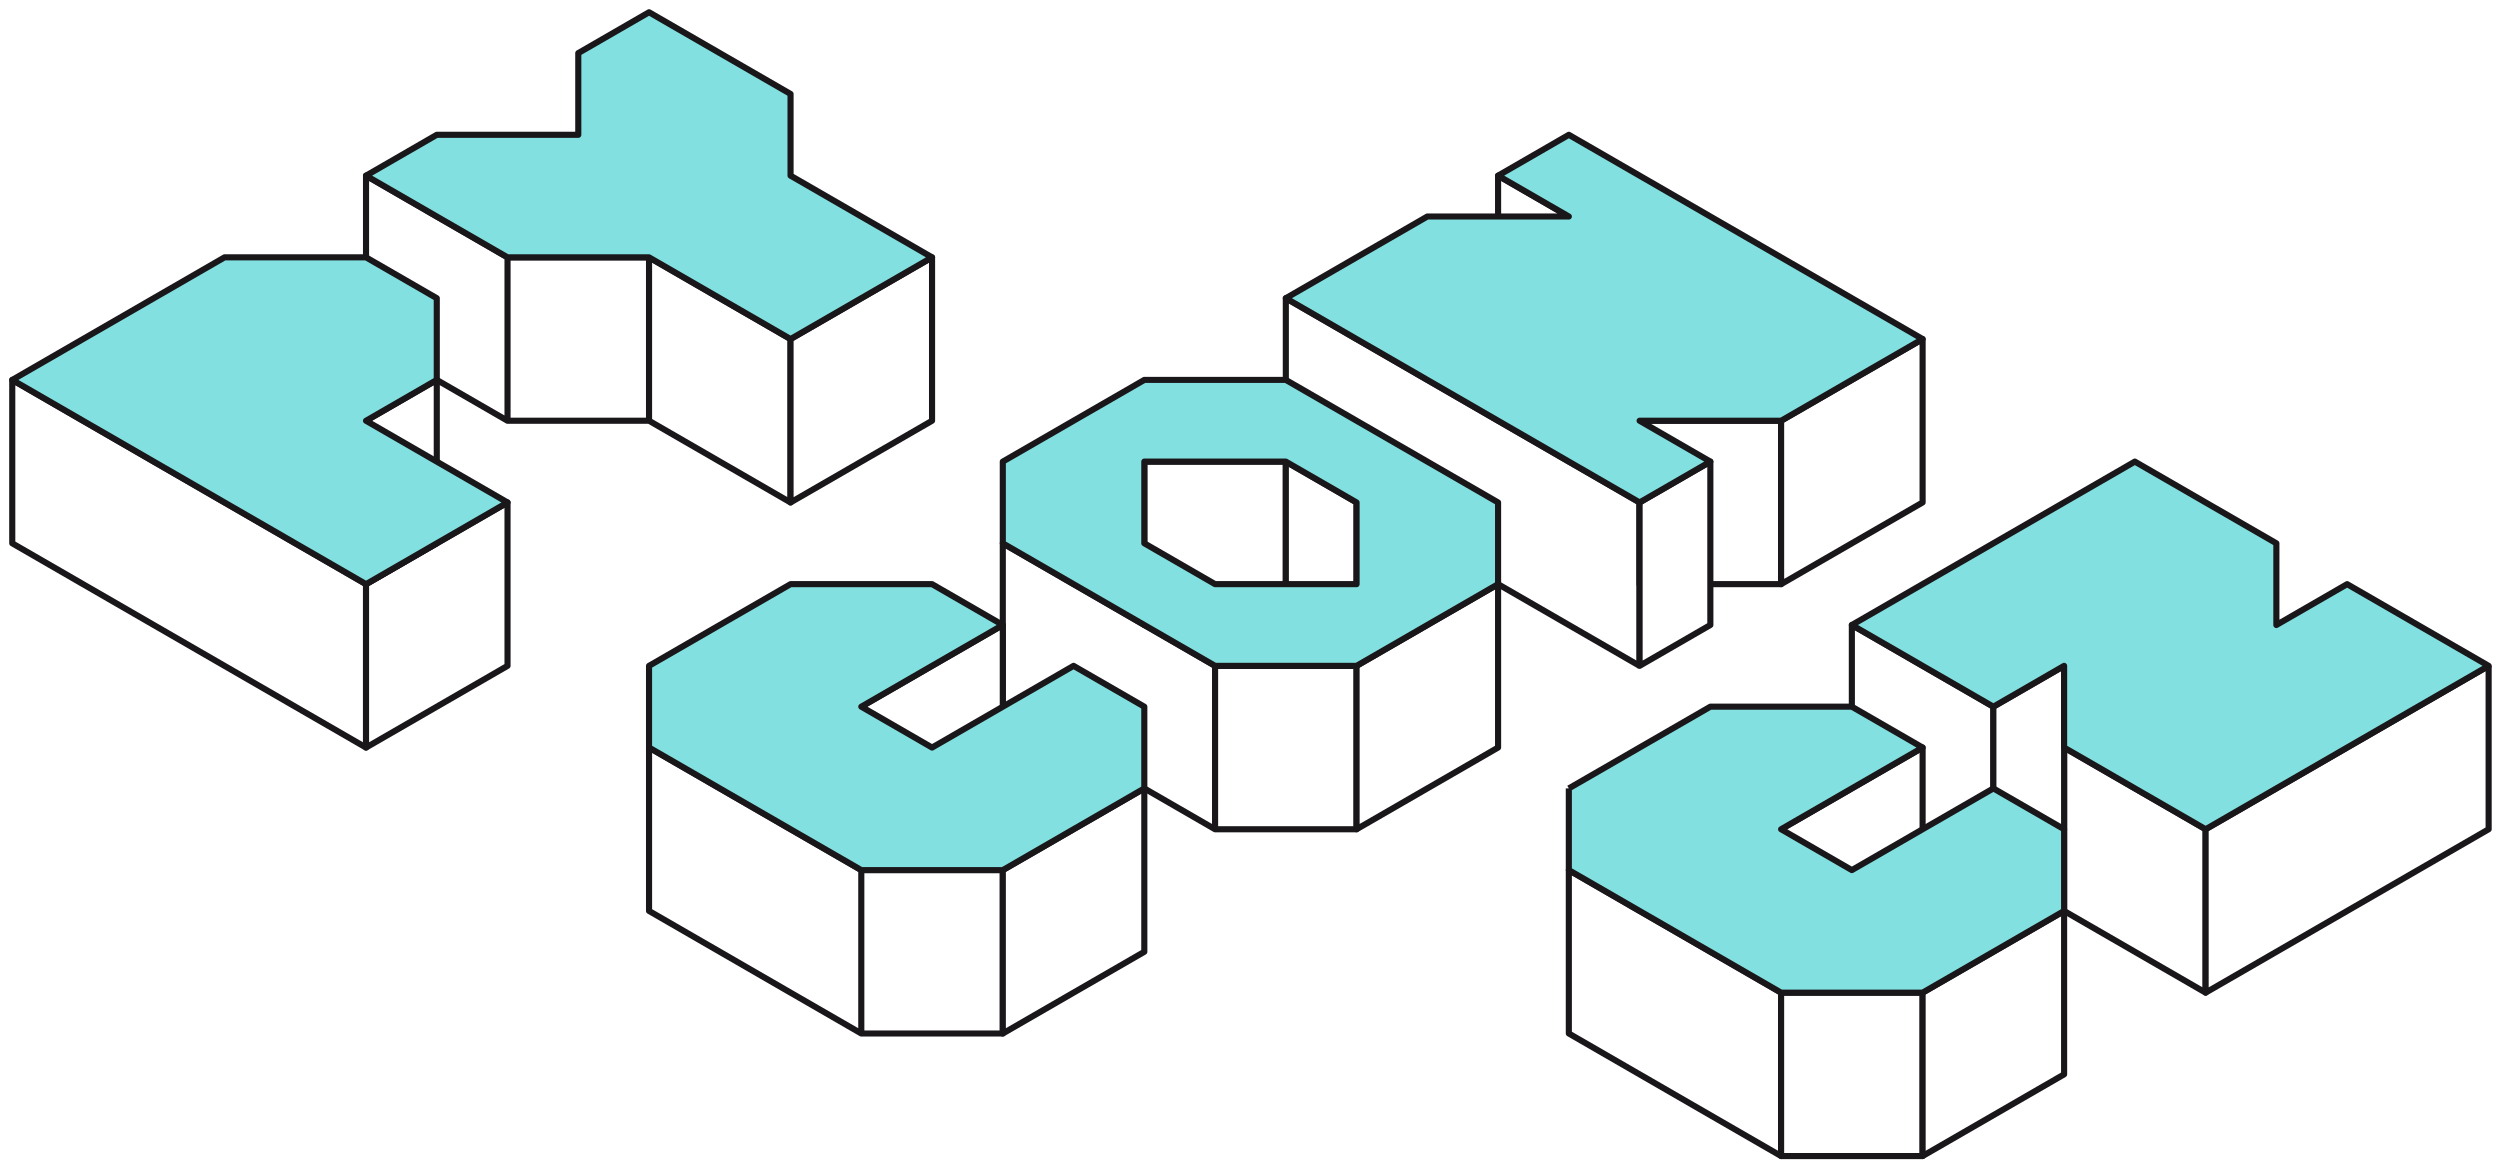<?xml version="1.0" encoding="UTF-8" standalone="no"?>
<svg xmlns:xlink="http://www.w3.org/1999/xlink" xmlns:dc="http://purl.org/dc/elements/1.1/" xmlns:cc="http://creativecommons.org/ns#" xmlns:rdf="http://www.w3.org/1999/02/22-rdf-syntax-ns#" xmlns:svg="http://www.w3.org/2000/svg" xmlns="http://www.w3.org/2000/svg" xmlns:sodipodi="http://sodipodi.sourceforge.net/DTD/sodipodi-0.dtd" xmlns:inkscape="http://www.inkscape.org/namespaces/inkscape" version="1.1" x="0px" y="0px" width="612" height="284" viewBox="0 0 612 284" enable-background="new 0 0 841.891 595.28" xml:space="preserve" inkscape:version="0.91 r13725">
    <sodipodi:namedview pagecolor="#ffffff" bordercolor="#666666" borderopacity="1" objecttolerance="10" gridtolerance="10" guidetolerance="10" inkscape:pageopacity="0" inkscape:pageshadow="2" inkscape:window-width="1920" inkscape:window-height="1177" id="namedview284" showgrid="true" inkscape:zoom="1.4158603" inkscape:cx="27.11633" inkscape:cy="191.26778" inkscape:window-x="-8" inkscape:window-y="-8" inkscape:window-maximized="1" inkscape:current-layer="svg2" inkscape:snap-path-clip="false" showguides="true" inkscape:guide-bbox="true" inkscape:snap-intersection-paths="true" inkscape:snap-bbox="true" inkscape:snap-center="false" inkscape:snap-object-midpoints="false" inkscape:object-nodes="true" inkscape:snap-smooth-nodes="true" inkscape:object-paths="true" inkscape:snap-bbox-midpoints="false" inkscape:snap-bbox-edge-midpoints="false" inkscape:bbox-nodes="true" inkscape:bbox-paths="false">
        <inkscape:grid type="axonomgrid" id="grid-axo" units="px" empspacing="4" originx="3" spacingy="10" color="#0af9ff" opacity="0.12" empcolor="#5a006a" empopacity="0.2" originy="31" snapvisiblegridlinesonly="false" enabled="false" />
        <inkscape:grid type="axonomgrid" id="grid-grid" units="px" empspacing="0" visible="true" snapvisiblegridlinesonly="false" spacingy="20" empcolor="#0073d4" empopacity="0.251" color="#00c803" opacity="0.251" originx="3" originy="31" />
    </sodipodi:namedview>

    <style>
    /* <![CDATA[ */
    path{stroke-linecap:butt;stroke-linejoin:round;stroke-miterlimit:4;stroke-opacity:1}
    .border{stroke:#1a171b;stroke-width:1.5;}
    .frame{fill:transparent;}
    .side{fill:#fff;}
    .top{fill:#82e1e0;}
    svg:hover .top{fill:white;}
    .grid{stroke:#b800cc;stroke-width:0.5;display:none;}
    svg:hover .grid{display:block;}
    /*.left{fill:#d4d4d4;}
    .front{fill:#e4e4e4;}
    .right{fill:#fcfcfc;}*/
    /* ]]> */
    </style>
    <!--
    <symbol id="ltr-p" viewBox="0 0 612 284"> <path class="ltr-p" d="M3 93l51.962-30h34.64l17.32 10v20l-17.32 10 34.642 20-34.64 20z"/></symbol>
    <symbol id="ltr-y" viewBox="0 0 612 284"> <path class="ltr-y" d="M89.603 43l34.64 20h34.642l34.64 20 34.642-20-34.64-20V23L158.884 3l-17.32 10v20h-34.642z"/></symbol>
    <symbol id="ltr-c1" viewBox="0 0 612 284"><path class="ltr-c" d="M245.487 153l-17.32-10h-34.64l-34.642 20v20l51.96 30h34.642l34.64-20v-20l-17.32-10-34.64 20-17.32-10z"/></symbol>
    <symbol id="ltr-o" viewBox="0 0 612 284"> <path class="ltr-o" d="M280.13 93l-34.644 20v20l51.963 30h34.64l34.64-20v-20l-51.96-30h-34.64zm0 20h34.64l17.32 10v20h-34.64l-17.32-10v-20z"/></symbol>
    <symbol id="ltr-n" viewBox="0 0 612 284"> <path class="ltr-n" d="M436.013 103l34.64-20-86.602-50-17.32 10 17.32 10h-34.64l-34.64 20 86.602 50 17.32-10-17.32-10z"/></symbol>
    <symbol id="ltr-c2" viewBox="0 0 612 284"><path class="ltr-c" d="M384.05 193v20l51.963 30h34.64l34.642-20v-20l-17.32-10-34.642 20-17.32-10 34.64-20-17.32-10h-34.64l-34.642 20"/></symbol>
    <symbol id="ltr-z" viewBox="0 0 612 284"> <path class="ltr-z" d="M522.615 113l34.64 20v20l17.322-10 34.64 20-69.28 40-34.642-20v-20l-17.32 10-34.642-20z"/></symbol>
    -->
    <symbol id="ltr" viewBox="0 0 612 284"><path d="M3 93l51.962-30h34.64l17.32 10v20l-17.32 10 34.642 20-34.64 20zM89.603 43l34.64 20h34.642l34.64 20 34.642-20-34.64-20V23L158.884 3l-17.32 10v20h-34.642zM245.487 153l-17.32-10h-34.64l-34.642 20v20l51.96 30h34.642l34.64-20v-20l-17.32-10-34.64 20-17.32-10zM280.13 93l-34.644 20v20l51.963 30h34.64l34.64-20v-20l-51.96-30h-34.64zm0 20h34.64l17.32 10v20h-34.64l-17.32-10v-20zM436.013 103l34.64-20-86.602-50-17.32 10 17.32 10h-34.64l-34.64 20 86.603 50 17.32-10-17.32-10zM384.05 193v20l51.963 30h34.64l34.642-20v-20l-17.32-10-34.642 20-17.32-10 34.64-20-17.32-10h-34.64l-34.642 20M522.615 113l34.64 20v20l17.322-10 34.64 20-69.28 40-34.642-20v-20l-17.32 10-34.642-20z"/></symbol>

    <g class="border side">
        <path class="left" d="M3 93v40l86.603 50v-40zM89.603 43v40l34.64 20V63zM158.885 103l34.64 20V83l-34.64-20v40M210.846 253l-51.96-30v-40l51.96 30zM245.487 133l51.962 30v40l-51.964-30zM366.73 43l17.32 10v40l-17.32-10zM384.05 213l51.963 30v40l-51.962-30zM401.372 163l-86.603-50V73l86.6 50v40M453.333 153l34.64 20v40l-34.64-20zM505.295 183l34.64 20v40l-34.64-20zM124.244 103h34.64V63h-34.64v40M210.846 213h34.64v40h-34.64zM297.45 163h34.64v40h-34.64z"/>
        <path class="front" d="M314.77 113v40h-34.642v-40zM436.013 103h-34.64v40h34.64zM436.013 243h34.64v40h-34.64zM89.603 183l34.64-20v-40l-34.64 20z"/>
        <path class="right" d="M106.923 93v40l-17.32 10v-40zM193.526 83l34.64-20v40l-34.64 20V83M245.487 153v40l-34.64 20v-40zM280.128 193v40l-34.64 20v-40zM332.09 123l-17.32-10v40l17.32 10v-40M366.73 143v40l-34.64 20v-40l34.64-20M418.692 113v40l-17.32 10v-40zM470.654 83v40l-34.64 20v-40zM470.654 183l-34.64 20v40l34.64-20zM470.654 243l34.64-20v40l-34.64 20zM505.295 203v-40l-17.32 10v40zM609.218 163v40l-69.282 40v-40l69.282-40"/>
    </g>
    <!--
    <g class="border side">
        <g class="left">
            <path d="M3 93v40l86.603 50v-40z"/>
            <path d="M89.603 43v40l34.64 20V63z"/>
            <path d="M158.885 103l34.64 20V83l-34.64-20v40"/>
            <path d="M210.846 253l-51.96-30v-40l51.96 30z"/>
            <path d="M245.487 133l51.962 30v40l-51.963-30z"/>
            <path d="M366.73 43l17.32 10v40l-17.32-10z"/>
            <path d="M384.05 213l51.963 30v40l-51.962-30z"/>
            <path d="M401.372 163l-86.603-50V73l86.602 50v40"/>
            <path d="M453.333 153l34.64 20v40l-34.64-20z"/>
            <path d="M505.295 183l34.64 20v40l-34.64-20z"/>
        </g>
        <g class="front">
            <path d="M124.244 103h34.64V63h-34.64v40"/>
            <path d="M210.846 213h34.64v40h-34.64z"/>
            <path d="M297.45 163h34.64v40h-34.64z"/>
            <path d="M314.77 113v40h-34.642v-40z"/>
            <path d="M436.013 103h-34.64v40h34.64z"/>
            <path d="M436.013 243h34.64v40h-34.64z"/>
        </g>
        <g class="right">
            <path d="M89.603 183l34.64-20v-40l-34.64 20z"/>
            <path d="M106.923 93v40l-17.32 10v-40z"/>
            <path d="M193.526 83l34.64-20v40l-34.64 20V83"/>
            <path d="M245.487 153v40l-34.64 20v-40z"/>
            <path d="M280.128 193v40l-34.64 20v-40z"/>
            <path d="M332.09 123l-17.32-10v40l17.32 10v-40"/>
            <path d="M366.73 143v40l-34.64 20v-40l34.64-20"/>
            <path d="M418.692 113v40l-17.32 10v-40z"/>
            <path d="M470.654 83v40l-34.64 20v-40z"/>
            <path d="M470.654 183l-34.64 20v40l34.64-20z"/>
            <path d="M470.654 243l34.64-20v40l-34.64 20z"/>
            <path d="M505.295 203v-40l-17.32 10v40z"/>
            <path d="M609.218 163v40l-69.282 40v-40l69.282-40"/>
        </g>
    </g>
    -->

    <use class="top" xlink:href="#ltr"/>
    <!--
    <g class="top">
        <use xlink:href="#ltr-p" />
        <use xlink:href="#ltr-y" />
        <use xlink:href="#ltr-c1" />
        <use xlink:href="#ltr-o" />
        <use xlink:href="#ltr-n" />
        <use xlink:href="#ltr-c2" />
        <use xlink:href="#ltr-z" />
    </g>
    -->
    <path class="grid" d="M20.32 83l86.6 50M37.64 73l51.96 30M54.96 63l51.96 30m-86.6 10L89.6 63m-51.96 50l69.28-40m-51.96 50l34.64-20m-17.32 30l34.64-20M106.92 53l69.3-40m-51.98 50l69.3-40m-34.66 40l34.65-20M176.2 73l34.65-20m0 20l-69.3-40m.01-20l51.97 30m-86.61-10l51.96 30M158.88 183l69.3-40m-51.98 50l34.65-20m-17.32 30l34.64-20m-17.32 30l69.28-40M176.2 153l34.65 20m17.32 10l34.64 20m-103.93-40l86.6 50m-51.95-70l34.64 20m17.33 10l34.63 20M245.5 133l69.27-40m-51.97 50l17.33-10m51.97-30l-17.33 10m34.63 0l-17.3 10m-34.65 20l-17.32 10m17.32 10l69.28-40m-86.6-30l34.64 20m17.33 10l34.63 20m-34.63 0l17.3 10m-86.6-50l17.33 10m-34.63 0l34.63 20m17.32 10l34.64 20M332.1 83l69.27-40m17.33 10l-69.3 40m17.33 10L436 63m17.33 10l-69.28 40M332.1 63l69.27 40M349.4 53l86.6 50m-51.95-50l69.28 40M384.05 213l69.28-40m-51.96 50L436 203m-17.3 30l34.63-20M436 243l69.3-40m-103.93-20L436 203m17.33 10l34.64 20m-103.92-40l86.6 50m-51.95-70l34.63 20m17.32 10l34.64 20M505.3 163l51.96-30m0 20l-51.97 30m17.33 10l69.28-40m-121.25 10l69.3-40m-34.65 0l86.6 50m-103.93-40l86.6 50m-103.92-40l86.6 50"/>
    <!--
    <g class="grid">
        <path class="ltr-p" d="M20.32 83l86.6 50M37.64 73l51.96 30M54.96 63l51.96 30M20.32 103L89.6 63M37.64 113l69.28-40M54.96 123l34.64-20M72.28 133l34.64-20"/>
        <path class="ltr-y" d="M106.92 53l69.3-40M124.24 63l69.3-40M158.88 63l34.65-20M176.2 73l34.65-20M210.85 73l-69.3-40M141.56 13l51.97 30M106.92 33l51.96 30"/>
        <path class="ltr-c1" d="M158.88 183l69.3-40M176.2 193l34.65-20M193.53 203l34.64-20M210.85 213l69.28-40M176.2 153l34.65 20M228.17 183l34.64 20M158.88 163l86.6 50M193.53 143l34.64 20M245.5 173l34.63 20"/>
        <path class="ltr-o" d="M245.5 133l69.27-40M262.8 143l17.33-10M332.1 103l-17.33 10M349.4 113l-17.3 10M297.45 143l-17.32 10M297.45 163l69.28-40M280.13 93l34.64 20M332.1 123l34.63 20M332.1 143l17.3 10M262.8 103l17.33 10M245.5 113l34.63 20M297.45 143l34.64 20"/>
        <path class="ltr-n" d="M332.1 83l69.27-40M418.7 53l-69.3 40M366.73 103L436 63M453.33 73l-69.28 40M332.1 63l69.27 40M349.4 53l86.6 50M384.05 53l69.28 40"/>
        <path class="ltr-c2" d="M384.05 213l69.28-40M401.37 223L436 203M418.7 233l34.63-20M436 243l69.3-40M401.37 183L436 203M453.33 213l34.64 20M384.05 193l86.6 50M418.7 173l34.63 20M470.65 203l34.64 20"/>
        <path class="ltr-z" d="M505.3 163l51.96-30M557.26 153l-51.97 30M522.62 193l69.28-40M470.65 163l69.3-40M505.3 123l86.6 50M487.97 133l86.6 50M470.65 143l86.6 50"/>
    </g>
    -->
    <use class="border frame" xlink:href="#ltr"/>
    <!--
    <g class="border frame">
        <use xlink:href="#ltr-p" />
        <use xlink:href="#ltr-y" />
        <use xlink:href="#ltr-c1" />
        <use xlink:href="#ltr-o"/>
        <use xlink:href="#ltr-n"/>
        <use xlink:href="#ltr-c2" />
        <use xlink:href="#ltr-z" />
    </g>
    -->
</svg>
